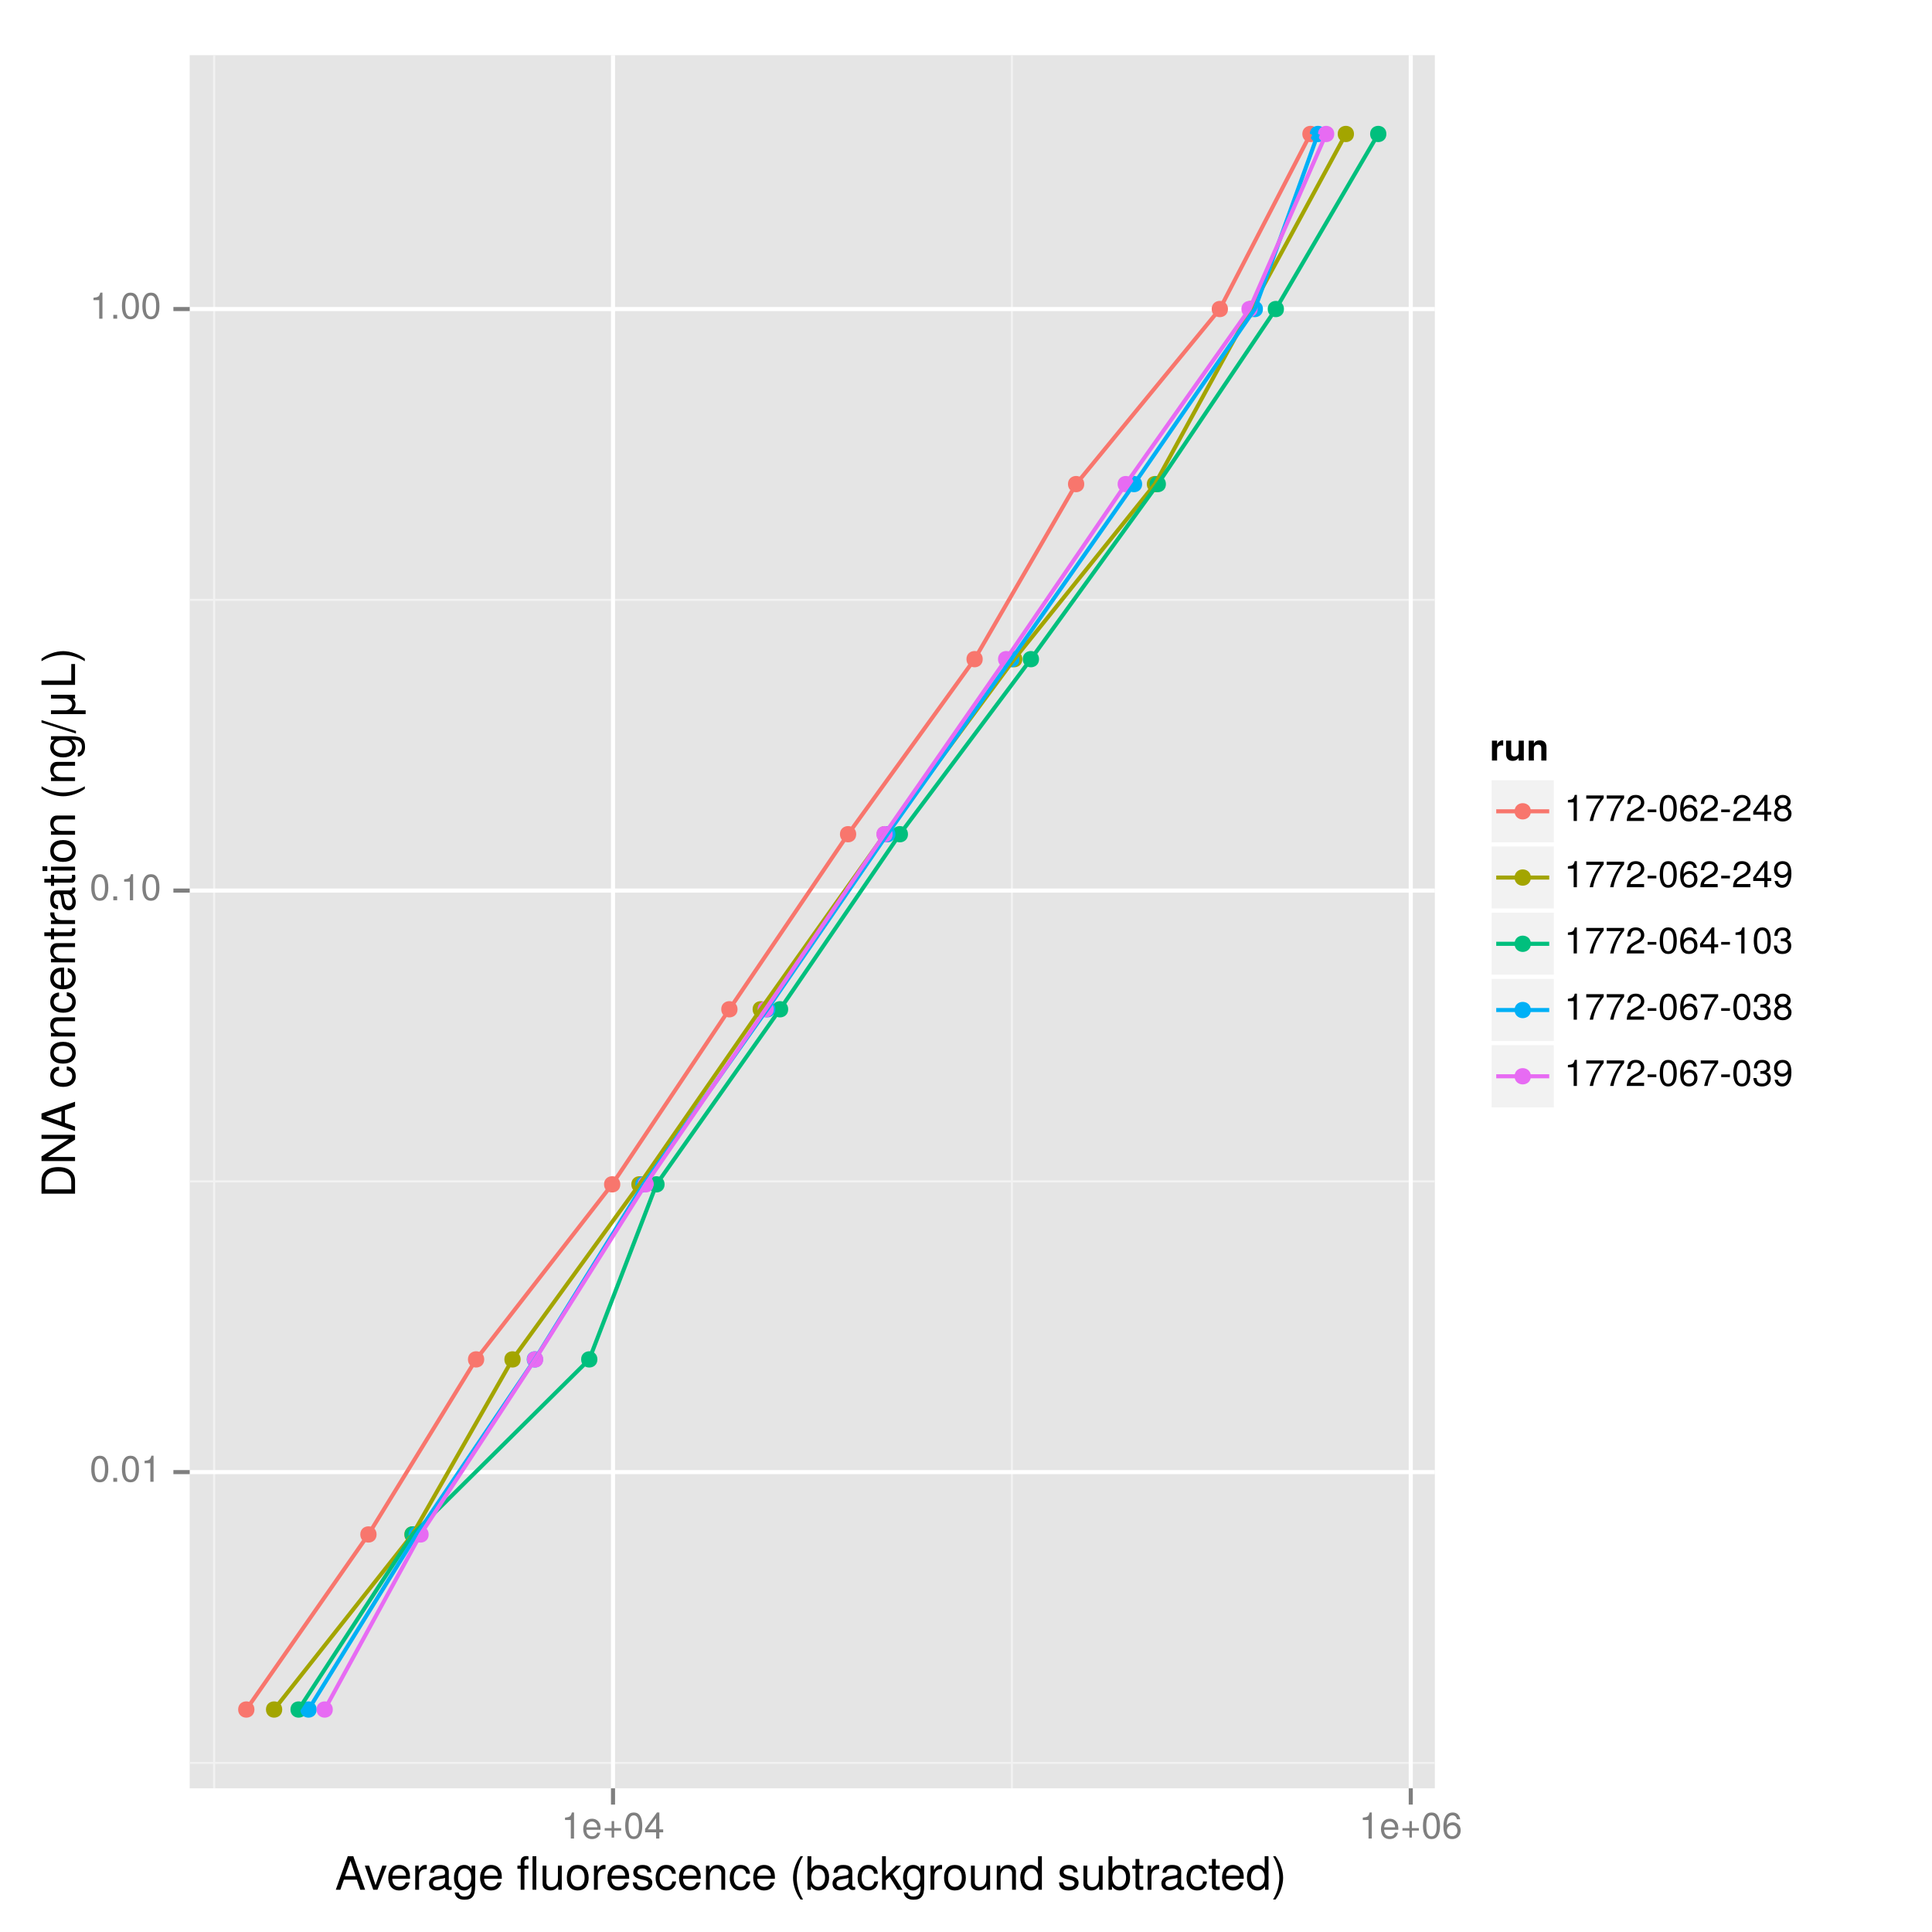 <?xml version="1.0" encoding="UTF-8"?>
<svg xmlns="http://www.w3.org/2000/svg" xmlns:xlink="http://www.w3.org/1999/xlink" width="504pt" height="504pt" viewBox="0 0 504 504" version="1.1">
<defs>
<g>
<symbol overflow="visible" id="glyph0-0">
<path style="stroke:none;" d=""/>
</symbol>
<symbol overflow="visible" id="glyph0-1">
<path style="stroke:none;" d="M 4.859 -3.266 C 4.859 -5.625 4.109 -6.797 2.641 -6.797 C 1.172 -6.797 0.406 -5.609 0.406 -3.328 C 0.406 -1.031 1.188 0.141 2.641 0.141 C 4.078 0.141 4.859 -1.031 4.859 -3.266 Z M 4 -3.344 C 4 -1.422 3.562 -0.562 2.625 -0.562 C 1.734 -0.562 1.281 -1.453 1.281 -3.312 C 1.281 -5.188 1.734 -6.047 2.641 -6.047 C 3.547 -6.047 4 -5.172 4 -3.344 Z M 4 -3.344 "/>
</symbol>
<symbol overflow="visible" id="glyph0-2">
<path style="stroke:none;" d="M 1.828 0 L 1.828 -1 L 0.828 -1 L 0.828 0 Z M 1.828 0 "/>
</symbol>
<symbol overflow="visible" id="glyph0-3">
<path style="stroke:none;" d="M 3.328 0 L 3.328 -6.797 L 2.766 -6.797 C 2.469 -5.75 2.281 -5.609 0.984 -5.453 L 0.984 -4.844 L 2.484 -4.844 L 2.484 0 Z M 3.328 0 "/>
</symbol>
<symbol overflow="visible" id="glyph0-4">
<path style="stroke:none;" d="M 4.922 -2.281 C 4.922 -3.016 4.859 -3.469 4.719 -3.844 C 4.391 -4.672 3.625 -5.172 2.688 -5.172 C 1.281 -5.172 0.391 -4.141 0.391 -2.484 C 0.391 -0.828 1.25 0.141 2.672 0.141 C 3.812 0.141 4.609 -0.516 4.812 -1.531 L 4.016 -1.531 C 3.797 -0.859 3.344 -0.594 2.703 -0.594 C 1.859 -0.594 1.234 -1.125 1.219 -2.281 Z M 4.062 -3 C 4.062 -3 4.062 -2.953 4.062 -2.938 L 1.234 -2.938 C 1.312 -3.828 1.875 -4.438 2.672 -4.438 C 3.469 -4.438 4.062 -3.781 4.062 -3 Z M 4.062 -3 "/>
</symbol>
<symbol overflow="visible" id="glyph0-5">
<path style="stroke:none;" d="M 4.953 -2.078 L 4.953 -2.719 L 3.125 -2.719 L 3.125 -4.547 L 2.469 -4.547 L 2.469 -2.719 L 0.656 -2.719 L 0.656 -2.078 L 2.469 -2.078 L 2.469 -0.25 L 3.125 -0.25 L 3.125 -2.078 Z M 4.953 -2.078 "/>
</symbol>
<symbol overflow="visible" id="glyph0-6">
<path style="stroke:none;" d="M 4.984 -1.625 L 4.984 -2.391 L 3.984 -2.391 L 3.984 -6.797 L 3.359 -6.797 L 0.266 -2.516 L 0.266 -1.625 L 3.141 -1.625 L 3.141 0 L 3.984 0 L 3.984 -1.625 Z M 3.141 -2.391 L 1 -2.391 L 3.141 -5.359 Z M 3.141 -2.391 "/>
</symbol>
<symbol overflow="visible" id="glyph0-7">
<path style="stroke:none;" d="M 4.922 -2.109 C 4.922 -3.375 4.062 -4.234 2.844 -4.234 C 2.172 -4.234 1.641 -3.969 1.281 -3.469 C 1.281 -5.125 1.828 -6.047 2.797 -6.047 C 3.391 -6.047 3.797 -5.672 3.938 -5.031 L 4.781 -5.031 C 4.609 -6.141 3.891 -6.797 2.844 -6.797 C 1.266 -6.797 0.406 -5.469 0.406 -3.094 C 0.406 -0.984 1.141 0.141 2.703 0.141 C 3.984 0.141 4.922 -0.781 4.922 -2.109 Z M 4.062 -2.047 C 4.062 -1.188 3.484 -0.609 2.703 -0.609 C 1.922 -0.609 1.328 -1.219 1.328 -2.094 C 1.328 -2.938 1.906 -3.484 2.734 -3.484 C 3.547 -3.484 4.062 -2.953 4.062 -2.047 Z M 4.062 -2.047 "/>
</symbol>
<symbol overflow="visible" id="glyph0-8">
<path style="stroke:none;" d="M 4.984 -5.953 L 4.984 -6.656 L 0.438 -6.656 L 0.438 -5.828 L 4.109 -5.828 C 2.766 -4.109 1.797 -2.125 1.328 0 L 2.219 0 C 2.594 -2.203 3.562 -4.25 4.984 -5.953 Z M 4.984 -5.953 "/>
</symbol>
<symbol overflow="visible" id="glyph0-9">
<path style="stroke:none;" d="M 4.906 -4.812 C 4.906 -5.953 4.016 -6.797 2.719 -6.797 C 1.328 -6.797 0.531 -6.094 0.484 -4.438 L 1.328 -4.438 C 1.391 -5.578 1.859 -6.062 2.703 -6.062 C 3.469 -6.062 4.031 -5.516 4.031 -4.781 C 4.031 -4.25 3.719 -3.797 3.125 -3.438 L 2.234 -2.938 C 0.812 -2.141 0.406 -1.5 0.328 0 L 4.859 0 L 4.859 -0.828 L 1.281 -0.828 C 1.359 -1.391 1.672 -1.75 2.5 -2.234 L 3.469 -2.75 C 4.406 -3.266 4.906 -3.969 4.906 -4.812 Z M 4.906 -4.812 "/>
</symbol>
<symbol overflow="visible" id="glyph0-10">
<path style="stroke:none;" d="M 2.719 -2.297 L 2.719 -3 L 0.438 -3 L 0.438 -2.297 Z M 2.719 -2.297 "/>
</symbol>
<symbol overflow="visible" id="glyph0-11">
<path style="stroke:none;" d="M 4.922 -1.922 C 4.922 -2.672 4.531 -3.203 3.75 -3.578 C 4.453 -4 4.688 -4.344 4.688 -4.984 C 4.688 -6.047 3.844 -6.797 2.641 -6.797 C 1.438 -6.797 0.594 -6.047 0.594 -4.984 C 0.594 -4.359 0.828 -4.016 1.516 -3.578 C 0.734 -3.203 0.359 -2.672 0.359 -1.922 C 0.359 -0.688 1.297 0.141 2.641 0.141 C 3.984 0.141 4.922 -0.688 4.922 -1.922 Z M 3.812 -4.969 C 3.812 -4.344 3.344 -3.922 2.641 -3.922 C 1.922 -3.922 1.453 -4.344 1.453 -4.984 C 1.453 -5.625 1.922 -6.047 2.641 -6.047 C 3.359 -6.047 3.812 -5.625 3.812 -4.969 Z M 4.062 -1.906 C 4.062 -1.109 3.484 -0.609 2.625 -0.609 C 1.797 -0.609 1.219 -1.109 1.219 -1.906 C 1.219 -2.703 1.797 -3.203 2.641 -3.203 C 3.484 -3.203 4.062 -2.703 4.062 -1.906 Z M 4.062 -1.906 "/>
</symbol>
<symbol overflow="visible" id="glyph0-12">
<path style="stroke:none;" d="M 4.891 -3.562 C 4.891 -5.688 4.141 -6.797 2.594 -6.797 C 1.297 -6.797 0.359 -5.875 0.359 -4.547 C 0.359 -3.281 1.234 -2.422 2.453 -2.422 C 3.094 -2.422 3.562 -2.656 4.016 -3.188 C 4 -1.531 3.469 -0.609 2.5 -0.609 C 1.906 -0.609 1.484 -0.984 1.359 -1.625 L 0.516 -1.625 C 0.672 -0.516 1.406 0.141 2.438 0.141 C 4.031 0.141 4.891 -1.203 4.891 -3.562 Z M 3.969 -4.562 C 3.969 -3.734 3.375 -3.172 2.547 -3.172 C 1.734 -3.172 1.234 -3.703 1.234 -4.609 C 1.234 -5.484 1.797 -6.062 2.578 -6.062 C 3.375 -6.062 3.969 -5.453 3.969 -4.562 Z M 3.969 -4.562 "/>
</symbol>
<symbol overflow="visible" id="glyph0-13">
<path style="stroke:none;" d="M 4.859 -1.969 C 4.859 -2.797 4.516 -3.281 3.703 -3.562 C 4.344 -3.812 4.656 -4.25 4.656 -4.938 C 4.656 -6.109 3.875 -6.797 2.578 -6.797 C 1.203 -6.797 0.484 -6.047 0.453 -4.609 L 1.297 -4.609 C 1.312 -5.609 1.734 -6.062 2.594 -6.062 C 3.344 -6.062 3.797 -5.625 3.797 -4.906 C 3.797 -4.172 3.469 -3.875 2.125 -3.875 L 2.125 -3.172 L 2.578 -3.172 C 3.516 -3.172 3.984 -2.719 3.984 -1.969 C 3.984 -1.109 3.469 -0.609 2.578 -0.609 C 1.656 -0.609 1.203 -1.062 1.156 -2.047 L 0.312 -2.047 C 0.406 -0.531 1.156 0.141 2.547 0.141 C 3.953 0.141 4.859 -0.688 4.859 -1.969 Z M 4.859 -1.969 "/>
</symbol>
<symbol overflow="visible" id="glyph1-0">
<path style="stroke:none;" d=""/>
</symbol>
<symbol overflow="visible" id="glyph1-1">
<path style="stroke:none;" d="M 7.844 0 L 4.766 -8.75 L 3.328 -8.75 L 0.203 0 L 1.391 0 L 2.312 -2.625 L 5.688 -2.625 L 6.594 0 Z M 5.375 -3.562 L 2.594 -3.562 L 4.031 -7.547 Z M 5.375 -3.562 "/>
</symbol>
<symbol overflow="visible" id="glyph1-2">
<path style="stroke:none;" d="M 5.828 -6.281 L 4.703 -6.281 L 2.922 -1.188 L 1.25 -6.281 L 0.125 -6.281 L 2.328 0 L 3.422 0 Z M 5.828 -6.281 "/>
</symbol>
<symbol overflow="visible" id="glyph1-3">
<path style="stroke:none;" d="M 6.156 -2.859 C 6.156 -3.766 6.078 -4.344 5.906 -4.812 C 5.5 -5.844 4.531 -6.469 3.359 -6.469 C 1.609 -6.469 0.484 -5.172 0.484 -3.109 C 0.484 -1.047 1.578 0.188 3.344 0.188 C 4.781 0.188 5.766 -0.641 6.031 -1.906 L 5.016 -1.906 C 4.734 -1.078 4.172 -0.75 3.375 -0.75 C 2.328 -0.75 1.547 -1.422 1.531 -2.859 Z M 5.094 -3.75 C 5.094 -3.75 5.094 -3.703 5.078 -3.672 L 1.547 -3.672 C 1.625 -4.781 2.344 -5.547 3.344 -5.547 C 4.328 -5.547 5.094 -4.734 5.094 -3.75 Z M 5.094 -3.75 "/>
</symbol>
<symbol overflow="visible" id="glyph1-4">
<path style="stroke:none;" d="M 3.859 -5.406 L 3.859 -6.438 C 3.688 -6.453 3.594 -6.469 3.469 -6.469 C 2.812 -6.469 2.328 -6.078 1.75 -5.141 L 1.75 -6.281 L 0.844 -6.281 L 0.844 0 L 1.844 0 L 1.844 -3.266 C 1.844 -4.688 2.297 -5.391 3.859 -5.406 Z M 3.859 -5.406 "/>
</symbol>
<symbol overflow="visible" id="glyph1-5">
<path style="stroke:none;" d="M 6.422 -0.031 L 6.422 -0.781 C 6.312 -0.75 6.266 -0.75 6.203 -0.75 C 5.859 -0.75 5.656 -0.938 5.656 -1.25 L 5.656 -4.75 C 5.656 -5.875 4.844 -6.469 3.297 -6.469 C 1.781 -6.469 0.844 -5.875 0.781 -4.422 L 1.781 -4.422 C 1.875 -5.203 2.328 -5.547 3.266 -5.547 C 4.156 -5.547 4.672 -5.203 4.672 -4.609 L 4.672 -4.344 C 4.672 -3.922 4.422 -3.75 3.625 -3.641 C 2.203 -3.469 1.984 -3.422 1.609 -3.266 C 0.875 -2.969 0.5 -2.406 0.5 -1.625 C 0.5 -0.484 1.297 0.188 2.562 0.188 C 3.375 0.188 4.156 -0.156 4.703 -0.75 C 4.812 -0.266 5.25 0.078 5.734 0.078 C 5.938 0.078 6.094 0.062 6.422 -0.031 Z M 4.672 -2.172 C 4.672 -1.266 3.75 -0.703 2.781 -0.703 C 2 -0.703 1.547 -0.969 1.547 -1.656 C 1.547 -2.312 1.984 -2.609 3.062 -2.766 C 4.109 -2.906 4.328 -2.953 4.672 -3.109 Z M 4.672 -2.172 "/>
</symbol>
<symbol overflow="visible" id="glyph1-6">
<path style="stroke:none;" d="M 5.875 -1.031 L 5.875 -6.281 L 4.938 -6.281 L 4.938 -5.375 C 4.438 -6.125 3.828 -6.469 3.031 -6.469 C 1.422 -6.469 0.344 -5.125 0.344 -3.078 C 0.344 -1.109 1.469 0.188 2.938 0.188 C 3.734 0.188 4.281 -0.156 4.938 -0.953 L 4.938 -0.531 C 4.938 1.141 4.266 1.781 3.094 1.781 C 2.297 1.781 1.688 1.484 1.578 0.719 L 0.547 0.719 C 0.656 1.906 1.578 2.609 3.062 2.609 C 5.031 2.609 5.875 1.734 5.875 -1.031 Z M 4.844 -3.109 C 4.844 -1.609 4.203 -0.75 3.141 -0.75 C 2.047 -0.75 1.391 -1.625 1.391 -3.141 C 1.391 -4.656 2.062 -5.547 3.125 -5.547 C 4.219 -5.547 4.844 -4.625 4.844 -3.109 Z M 4.844 -3.109 "/>
</symbol>
<symbol overflow="visible" id="glyph1-7">
<path style="stroke:none;" d=""/>
</symbol>
<symbol overflow="visible" id="glyph1-8">
<path style="stroke:none;" d="M 3.094 -5.469 L 3.094 -6.281 L 2.047 -6.281 L 2.047 -7.266 C 2.047 -7.688 2.297 -7.906 2.75 -7.906 C 2.828 -7.906 2.875 -7.906 3.094 -7.891 L 3.094 -8.719 C 2.875 -8.766 2.734 -8.781 2.531 -8.781 C 1.609 -8.781 1.062 -8.25 1.062 -7.359 L 1.062 -6.281 L 0.219 -6.281 L 0.219 -5.469 L 1.062 -5.469 L 1.062 0 L 2.047 0 L 2.047 -5.469 Z M 5.141 0 L 5.141 -8.75 L 4.156 -8.75 L 4.156 0 Z M 5.141 0 "/>
</symbol>
<symbol overflow="visible" id="glyph1-9">
<path style="stroke:none;" d="M 5.781 0 L 5.781 -6.281 L 4.781 -6.281 L 4.781 -2.812 C 4.781 -1.531 4.109 -0.703 3.078 -0.703 C 2.281 -0.703 1.781 -1.172 1.781 -1.938 L 1.781 -6.281 L 0.781 -6.281 L 0.781 -1.531 C 0.781 -0.484 1.562 0.188 2.781 0.188 C 3.703 0.188 4.297 -0.141 4.891 -0.969 L 4.891 0 Z M 5.781 0 "/>
</symbol>
<symbol overflow="visible" id="glyph1-10">
<path style="stroke:none;" d="M 6.125 -3.094 C 6.125 -5.266 5.078 -6.469 3.266 -6.469 C 1.5 -6.469 0.438 -5.25 0.438 -3.141 C 0.438 -1.031 1.484 0.188 3.281 0.188 C 5.047 0.188 6.125 -1.031 6.125 -3.094 Z M 5.078 -3.109 C 5.078 -1.625 4.375 -0.75 3.281 -0.75 C 2.156 -0.75 1.469 -1.625 1.469 -3.141 C 1.469 -4.656 2.156 -5.547 3.281 -5.547 C 4.406 -5.547 5.078 -4.672 5.078 -3.109 Z M 5.078 -3.109 "/>
</symbol>
<symbol overflow="visible" id="glyph1-11">
<path style="stroke:none;" d="M 5.516 -1.766 C 5.516 -2.703 4.984 -3.172 3.734 -3.469 L 2.766 -3.703 C 1.953 -3.891 1.609 -4.156 1.609 -4.594 C 1.609 -5.172 2.125 -5.547 2.938 -5.547 C 3.75 -5.547 4.172 -5.203 4.203 -4.531 L 5.25 -4.531 C 5.25 -5.766 4.422 -6.469 2.969 -6.469 C 1.516 -6.469 0.562 -5.719 0.562 -4.547 C 0.562 -3.562 1.062 -3.094 2.562 -2.734 L 3.484 -2.516 C 4.188 -2.344 4.469 -2.141 4.469 -1.688 C 4.469 -1.094 3.875 -0.75 3 -0.75 C 2.094 -0.75 1.594 -0.953 1.469 -1.922 L 0.406 -1.922 C 0.453 -0.469 1.266 0.188 2.922 0.188 C 4.5 0.188 5.516 -0.547 5.516 -1.766 Z M 5.516 -1.766 "/>
</symbol>
<symbol overflow="visible" id="glyph1-12">
<path style="stroke:none;" d="M 5.719 -2.156 L 4.719 -2.156 C 4.547 -1.156 4.031 -0.75 3.188 -0.75 C 2.078 -0.75 1.422 -1.594 1.422 -3.078 C 1.422 -4.656 2.062 -5.547 3.156 -5.547 C 4 -5.547 4.531 -5.047 4.641 -4.172 L 5.656 -4.172 C 5.531 -5.719 4.578 -6.469 3.172 -6.469 C 1.469 -6.469 0.375 -5.172 0.375 -3.078 C 0.375 -1.062 1.453 0.188 3.156 0.188 C 4.656 0.188 5.609 -0.719 5.719 -2.156 Z M 5.719 -2.156 "/>
</symbol>
<symbol overflow="visible" id="glyph1-13">
<path style="stroke:none;" d="M 5.844 0 L 5.844 -4.75 C 5.844 -5.797 5.062 -6.469 3.859 -6.469 C 2.922 -6.469 2.312 -6.109 1.766 -5.234 L 1.766 -6.281 L 0.844 -6.281 L 0.844 0 L 1.844 0 L 1.844 -3.469 C 1.844 -4.75 2.531 -5.594 3.547 -5.594 C 4.344 -5.594 4.844 -5.109 4.844 -4.359 L 4.844 0 Z M 5.844 0 "/>
</symbol>
<symbol overflow="visible" id="glyph1-14">
<path style="stroke:none;" d="M 3.484 2.547 C 2.438 0.828 1.844 -1.188 1.844 -3.109 C 1.844 -5.016 2.438 -7.047 3.484 -8.75 L 2.828 -8.75 C 1.625 -7.172 0.875 -4.984 0.875 -3.109 C 0.875 -1.219 1.625 0.969 2.828 2.547 Z M 3.484 2.547 "/>
</symbol>
<symbol overflow="visible" id="glyph1-15">
<path style="stroke:none;" d="M 6.281 -3.219 C 6.281 -5.25 5.25 -6.469 3.594 -6.469 C 2.719 -6.469 2.109 -6.141 1.641 -5.438 L 1.641 -8.75 L 0.641 -8.75 L 0.641 0 L 1.547 0 L 1.547 -0.906 C 2.031 -0.172 2.656 0.188 3.547 0.188 C 5.203 0.188 6.281 -1.172 6.281 -3.219 Z M 5.234 -3.156 C 5.234 -1.734 4.484 -0.75 3.391 -0.75 C 2.344 -0.75 1.641 -1.719 1.641 -3.141 C 1.641 -4.625 2.344 -5.578 3.391 -5.531 C 4.516 -5.531 5.234 -4.562 5.234 -3.156 Z M 5.234 -3.156 "/>
</symbol>
<symbol overflow="visible" id="glyph1-16">
<path style="stroke:none;" d="M 6.031 0 L 3.453 -4.109 L 5.641 -6.281 L 4.359 -6.281 L 1.688 -3.625 L 1.688 -8.75 L 0.703 -8.75 L 0.703 0 L 1.688 0 L 1.688 -2.453 L 2.656 -3.406 L 4.781 0 Z M 6.031 0 "/>
</symbol>
<symbol overflow="visible" id="glyph1-17">
<path style="stroke:none;" d="M 5.938 0 L 5.938 -8.75 L 4.938 -8.75 L 4.938 -5.5 C 4.531 -6.125 3.859 -6.469 3.016 -6.469 C 1.375 -6.469 0.312 -5.203 0.312 -3.203 C 0.312 -1.078 1.359 0.188 3.047 0.188 C 3.906 0.188 4.516 -0.141 5.047 -0.922 L 5.047 0 Z M 4.938 -3.125 C 4.938 -1.672 4.25 -0.75 3.188 -0.75 C 2.094 -0.75 1.359 -1.688 1.359 -3.141 C 1.359 -4.609 2.094 -5.531 3.188 -5.531 C 4.266 -5.531 4.938 -4.578 4.938 -3.125 Z M 4.938 -3.125 "/>
</symbol>
<symbol overflow="visible" id="glyph1-18">
<path style="stroke:none;" d="M 3.047 0 L 3.047 -0.844 C 2.922 -0.797 2.766 -0.797 2.562 -0.797 C 2.141 -0.797 2.016 -0.906 2.016 -1.359 L 2.016 -5.469 L 3.047 -5.469 L 3.047 -6.281 L 2.016 -6.281 L 2.016 -8.016 L 1.016 -8.016 L 1.016 -6.281 L 0.172 -6.281 L 0.172 -5.469 L 1.016 -5.469 L 1.016 -0.906 C 1.016 -0.281 1.453 0.078 2.234 0.078 C 2.469 0.078 2.719 0.062 3.047 0 Z M 3.047 0 "/>
</symbol>
<symbol overflow="visible" id="glyph1-19">
<path style="stroke:none;" d="M 3.078 -3.094 C 3.078 -4.984 2.312 -7.172 1.109 -8.75 L 0.453 -8.75 C 1.516 -7.031 2.094 -5.016 2.094 -3.094 C 2.094 -1.188 1.516 0.844 0.453 2.547 L 1.109 2.547 C 2.312 0.969 3.078 -1.219 3.078 -3.094 Z M 3.078 -3.094 "/>
</symbol>
<symbol overflow="visible" id="glyph2-0">
<path style="stroke:none;" d=""/>
</symbol>
<symbol overflow="visible" id="glyph2-1">
<path style="stroke:none;" d="M -4.375 -8 C -7.094 -8 -8.75 -6.656 -8.75 -4.438 L -8.75 -1.062 L 0 -1.062 L 0 -4.438 C 0 -6.641 -1.656 -8 -4.375 -8 Z M -4.375 -6.891 C -2.156 -6.891 -0.984 -5.969 -0.984 -4.25 L -0.984 -2.188 L -7.766 -2.188 L -7.766 -4.25 C -7.766 -5.969 -6.594 -6.891 -4.375 -6.891 Z M -4.375 -6.891 "/>
</symbol>
<symbol overflow="visible" id="glyph2-2">
<path style="stroke:none;" d="M 0 -7.75 L -8.75 -7.75 L -8.75 -6.703 L -1.594 -6.703 L -8.75 -2.125 L -8.75 -0.906 L 0 -0.906 L 0 -1.969 L -7.094 -1.969 L 0 -6.484 Z M 0 -7.75 "/>
</symbol>
<symbol overflow="visible" id="glyph2-3">
<path style="stroke:none;" d="M 0 -7.844 L -8.75 -4.766 L -8.75 -3.328 L 0 -0.203 L 0 -1.391 L -2.625 -2.312 L -2.625 -5.688 L 0 -6.594 Z M -3.562 -5.375 L -3.562 -2.594 L -7.547 -4.031 Z M -3.562 -5.375 "/>
</symbol>
<symbol overflow="visible" id="glyph2-4">
<path style="stroke:none;" d=""/>
</symbol>
<symbol overflow="visible" id="glyph2-5">
<path style="stroke:none;" d="M -2.156 -5.719 L -2.156 -4.719 C -1.156 -4.547 -0.75 -4.031 -0.75 -3.188 C -0.75 -2.078 -1.594 -1.422 -3.078 -1.422 C -4.656 -1.422 -5.547 -2.062 -5.547 -3.156 C -5.547 -4 -5.047 -4.531 -4.172 -4.641 L -4.172 -5.656 C -5.719 -5.531 -6.469 -4.578 -6.469 -3.172 C -6.469 -1.469 -5.172 -0.375 -3.078 -0.375 C -1.062 -0.375 0.188 -1.453 0.188 -3.156 C 0.188 -4.656 -0.719 -5.609 -2.156 -5.719 Z M -2.156 -5.719 "/>
</symbol>
<symbol overflow="visible" id="glyph2-6">
<path style="stroke:none;" d="M -3.094 -6.125 C -5.266 -6.125 -6.469 -5.078 -6.469 -3.266 C -6.469 -1.5 -5.25 -0.438 -3.141 -0.438 C -1.031 -0.438 0.188 -1.484 0.188 -3.281 C 0.188 -5.047 -1.031 -6.125 -3.094 -6.125 Z M -3.109 -5.078 C -1.625 -5.078 -0.75 -4.375 -0.75 -3.281 C -0.75 -2.156 -1.625 -1.469 -3.141 -1.469 C -4.656 -1.469 -5.547 -2.156 -5.547 -3.281 C -5.547 -4.406 -4.672 -5.078 -3.109 -5.078 Z M -3.109 -5.078 "/>
</symbol>
<symbol overflow="visible" id="glyph2-7">
<path style="stroke:none;" d="M 0 -5.844 L -4.75 -5.844 C -5.797 -5.844 -6.469 -5.062 -6.469 -3.859 C -6.469 -2.922 -6.109 -2.312 -5.234 -1.766 L -6.281 -1.766 L -6.281 -0.844 L 0 -0.844 L 0 -1.844 L -3.469 -1.844 C -4.75 -1.844 -5.594 -2.531 -5.594 -3.547 C -5.594 -4.344 -5.109 -4.844 -4.359 -4.844 L 0 -4.844 Z M 0 -5.844 "/>
</symbol>
<symbol overflow="visible" id="glyph2-8">
<path style="stroke:none;" d="M -2.859 -6.156 C -3.766 -6.156 -4.344 -6.078 -4.812 -5.906 C -5.844 -5.5 -6.469 -4.531 -6.469 -3.359 C -6.469 -1.609 -5.172 -0.484 -3.109 -0.484 C -1.047 -0.484 0.188 -1.578 0.188 -3.344 C 0.188 -4.781 -0.641 -5.766 -1.906 -6.031 L -1.906 -5.016 C -1.078 -4.734 -0.75 -4.172 -0.75 -3.375 C -0.75 -2.328 -1.422 -1.547 -2.859 -1.531 Z M -3.75 -5.094 C -3.75 -5.094 -3.703 -5.094 -3.672 -5.078 L -3.672 -1.547 C -4.781 -1.625 -5.547 -2.344 -5.547 -3.344 C -5.547 -4.328 -4.734 -5.094 -3.75 -5.094 Z M -3.75 -5.094 "/>
</symbol>
<symbol overflow="visible" id="glyph2-9">
<path style="stroke:none;" d="M 0 -3.047 L -0.844 -3.047 C -0.797 -2.922 -0.797 -2.766 -0.797 -2.562 C -0.797 -2.141 -0.906 -2.016 -1.359 -2.016 L -5.469 -2.016 L -5.469 -3.047 L -6.281 -3.047 L -6.281 -2.016 L -8.016 -2.016 L -8.016 -1.016 L -6.281 -1.016 L -6.281 -0.172 L -5.469 -0.172 L -5.469 -1.016 L -0.906 -1.016 C -0.281 -1.016 0.078 -1.453 0.078 -2.234 C 0.078 -2.469 0.062 -2.719 0 -3.047 Z M 0 -3.047 "/>
</symbol>
<symbol overflow="visible" id="glyph2-10">
<path style="stroke:none;" d="M -5.406 -3.859 L -6.438 -3.859 C -6.453 -3.688 -6.469 -3.594 -6.469 -3.469 C -6.469 -2.812 -6.078 -2.328 -5.141 -1.75 L -6.281 -1.75 L -6.281 -0.844 L 0 -0.844 L 0 -1.844 L -3.266 -1.844 C -4.688 -1.844 -5.391 -2.297 -5.406 -3.859 Z M -5.406 -3.859 "/>
</symbol>
<symbol overflow="visible" id="glyph2-11">
<path style="stroke:none;" d="M -0.031 -6.422 L -0.781 -6.422 C -0.75 -6.312 -0.75 -6.266 -0.75 -6.203 C -0.75 -5.859 -0.938 -5.656 -1.25 -5.656 L -4.75 -5.656 C -5.875 -5.656 -6.469 -4.844 -6.469 -3.297 C -6.469 -1.781 -5.875 -0.844 -4.422 -0.781 L -4.422 -1.781 C -5.203 -1.875 -5.547 -2.328 -5.547 -3.266 C -5.547 -4.156 -5.203 -4.672 -4.609 -4.672 L -4.344 -4.672 C -3.922 -4.672 -3.75 -4.422 -3.641 -3.625 C -3.469 -2.203 -3.422 -1.984 -3.266 -1.609 C -2.969 -0.875 -2.406 -0.5 -1.625 -0.5 C -0.484 -0.5 0.188 -1.297 0.188 -2.562 C 0.188 -3.375 -0.156 -4.156 -0.75 -4.703 C -0.266 -4.812 0.078 -5.25 0.078 -5.734 C 0.078 -5.938 0.062 -6.094 -0.031 -6.422 Z M -2.172 -4.672 C -1.266 -4.672 -0.703 -3.75 -0.703 -2.781 C -0.703 -2 -0.969 -1.547 -1.656 -1.547 C -2.312 -1.547 -2.609 -1.984 -2.766 -3.062 C -2.906 -4.109 -2.953 -4.328 -3.109 -4.672 Z M -2.172 -4.672 "/>
</symbol>
<symbol overflow="visible" id="glyph2-12">
<path style="stroke:none;" d="M 0 -1.844 L -6.281 -1.844 L -6.281 -0.844 L 0 -0.844 Z M -7.234 -1.969 L -8.484 -1.969 L -8.484 -0.719 L -7.234 -0.719 Z M -7.234 -1.969 "/>
</symbol>
<symbol overflow="visible" id="glyph2-13">
<path style="stroke:none;" d="M 2.547 -3.484 C 0.828 -2.438 -1.188 -1.844 -3.109 -1.844 C -5.016 -1.844 -7.047 -2.438 -8.75 -3.484 L -8.75 -2.828 C -7.172 -1.625 -4.984 -0.875 -3.109 -0.875 C -1.219 -0.875 0.969 -1.625 2.547 -2.828 Z M 2.547 -3.484 "/>
</symbol>
<symbol overflow="visible" id="glyph2-14">
<path style="stroke:none;" d="M -1.031 -5.875 L -6.281 -5.875 L -6.281 -4.938 L -5.375 -4.938 C -6.125 -4.438 -6.469 -3.828 -6.469 -3.031 C -6.469 -1.422 -5.125 -0.344 -3.078 -0.344 C -1.109 -0.344 0.188 -1.469 0.188 -2.938 C 0.188 -3.734 -0.156 -4.281 -0.953 -4.938 L -0.531 -4.938 C 1.141 -4.938 1.781 -4.266 1.781 -3.094 C 1.781 -2.297 1.484 -1.688 0.719 -1.578 L 0.719 -0.547 C 1.906 -0.656 2.609 -1.578 2.609 -3.062 C 2.609 -5.031 1.734 -5.875 -1.031 -5.875 Z M -3.109 -4.844 C -1.609 -4.844 -0.75 -4.203 -0.75 -3.141 C -0.75 -2.047 -1.625 -1.391 -3.141 -1.391 C -4.656 -1.391 -5.547 -2.062 -5.547 -3.125 C -5.547 -4.219 -4.625 -4.844 -3.109 -4.844 Z M -3.109 -4.844 "/>
</symbol>
<symbol overflow="visible" id="glyph2-15">
<path style="stroke:none;" d="M -8.75 -3.406 L -8.75 -2.75 L 0.234 0.094 L 0.234 -0.562 Z M -8.75 -3.406 "/>
</symbol>
<symbol overflow="visible" id="glyph2-16">
<path style="stroke:none;" d="M 0 -6.672 L -6.281 -6.672 L -6.281 -5.688 L -2.297 -5.688 C -1.438 -5.484 -0.766 -4.969 -0.766 -4.156 C -0.766 -3.344 -1.438 -2.812 -2.297 -2.609 L -6.281 -2.609 L -6.281 -1.625 L 2.766 -1.625 L 2.766 -2.609 L -0.547 -2.609 C -0.125 -3.016 0.141 -3.531 0.141 -4.156 C 0.141 -4.781 -0.125 -5.297 -0.547 -5.688 L 0 -5.688 Z M 0 -6.672 "/>
</symbol>
<symbol overflow="visible" id="glyph2-17">
<path style="stroke:none;" d="M 0 -6.391 L -0.984 -6.391 L -0.984 -2.078 L -8.75 -2.078 L -8.75 -0.953 L 0 -0.953 Z M 0 -6.391 "/>
</symbol>
<symbol overflow="visible" id="glyph2-18">
<path style="stroke:none;" d="M -3.094 -3.078 C -4.984 -3.078 -7.172 -2.312 -8.75 -1.109 L -8.75 -0.453 C -7.031 -1.516 -5.016 -2.094 -3.094 -2.094 C -1.188 -2.094 0.844 -1.516 2.547 -0.453 L 2.547 -1.109 C 0.969 -2.312 -1.219 -3.078 -3.094 -3.078 Z M -3.094 -3.078 "/>
</symbol>
<symbol overflow="visible" id="glyph3-0">
<path style="stroke:none;" d=""/>
</symbol>
<symbol overflow="visible" id="glyph3-1">
<path style="stroke:none;" d="M 3.547 -3.891 L 3.547 -5.25 C 3.469 -5.266 3.422 -5.266 3.391 -5.266 C 2.766 -5.266 2.234 -4.859 1.953 -4.156 L 1.953 -5.188 L 0.609 -5.188 L 0.609 0 L 1.953 0 L 1.953 -2.75 C 1.953 -3.547 2.344 -3.938 3.125 -3.938 C 3.266 -3.938 3.375 -3.922 3.547 -3.891 Z M 3.547 -3.891 "/>
</symbol>
<symbol overflow="visible" id="glyph3-2">
<path style="stroke:none;" d="M 5.188 0 L 5.188 -5.188 L 3.844 -5.188 L 3.844 -2.078 C 3.844 -1.453 3.422 -1.062 2.766 -1.062 C 2.188 -1.062 1.906 -1.359 1.906 -1.984 L 1.906 -5.188 L 0.562 -5.188 L 0.562 -1.703 C 0.562 -0.562 1.188 0.094 2.297 0.094 C 3 0.094 3.469 -0.172 3.844 -0.688 L 3.844 0 Z M 5.188 0 "/>
</symbol>
<symbol overflow="visible" id="glyph3-3">
<path style="stroke:none;" d="M 5.234 0 L 5.234 -3.469 C 5.234 -4.609 4.609 -5.266 3.5 -5.266 C 2.797 -5.266 2.328 -5.016 1.953 -4.438 L 1.953 -5.188 L 0.609 -5.188 L 0.609 0 L 1.953 0 L 1.953 -3.109 C 1.953 -3.719 2.375 -4.125 3.031 -4.125 C 3.609 -4.125 3.891 -3.812 3.891 -3.188 L 3.891 0 Z M 5.234 0 "/>
</symbol>
</g>
<clipPath id="clip1">
  <path d="M 49.488 14.398 L 375 14.398 L 375 467 L 49.488 467 Z M 49.488 14.398 "/>
</clipPath>
<clipPath id="clip2">
  <path d="M 49.488 459 L 375 459 L 375 461 L 49.488 461 Z M 49.488 459 "/>
</clipPath>
<clipPath id="clip3">
  <path d="M 49.488 307 L 375 307 L 375 309 L 49.488 309 Z M 49.488 307 "/>
</clipPath>
<clipPath id="clip4">
  <path d="M 49.488 156 L 375 156 L 375 157 L 49.488 157 Z M 49.488 156 "/>
</clipPath>
<clipPath id="clip5">
  <path d="M 55 14.398 L 57 14.398 L 57 467 L 55 467 Z M 55 14.398 "/>
</clipPath>
<clipPath id="clip6">
  <path d="M 263 14.398 L 265 14.398 L 265 467 L 263 467 Z M 263 14.398 "/>
</clipPath>
<clipPath id="clip7">
  <path d="M 49.488 383 L 375 383 L 375 385 L 49.488 385 Z M 49.488 383 "/>
</clipPath>
<clipPath id="clip8">
  <path d="M 49.488 231 L 375 231 L 375 233 L 49.488 233 Z M 49.488 231 "/>
</clipPath>
<clipPath id="clip9">
  <path d="M 49.488 80 L 375 80 L 375 82 L 49.488 82 Z M 49.488 80 "/>
</clipPath>
<clipPath id="clip10">
  <path d="M 159 14.398 L 161 14.398 L 161 467.512 L 159 467.512 Z M 159 14.398 "/>
</clipPath>
<clipPath id="clip11">
  <path d="M 367 14.398 L 369 14.398 L 369 467.512 L 367 467.512 Z M 367 14.398 "/>
</clipPath>
</defs>
<g id="surface12">
<rect x="0" y="0" width="504" height="504" style="fill:rgb(100%,100%,100%);fill-opacity:1;stroke:none;"/>
<rect x="0" y="0" width="504" height="504" style="fill:rgb(100%,100%,100%);fill-opacity:1;stroke:none;"/>
<path style="fill:none;stroke-width:1.063;stroke-linecap:round;stroke-linejoin:round;stroke:rgb(100%,100%,100%);stroke-opacity:1;stroke-miterlimit:10;" d="M 0 504 L 504 504 L 504 0 L 0 0 Z M 0 504 "/>
<g clip-path="url(#clip1)" clip-rule="nonzero">
<path style=" stroke:none;fill-rule:nonzero;fill:rgb(89.804%,89.804%,89.804%);fill-opacity:1;" d="M 49.488 466.512 L 374.309 466.512 L 374.309 14.398 L 49.488 14.398 Z M 49.488 466.512 "/>
</g>
<g clip-path="url(#clip2)" clip-rule="nonzero">
<path style="fill:none;stroke-width:0.531;stroke-linecap:butt;stroke-linejoin:round;stroke:rgb(94.902%,94.902%,94.902%);stroke-opacity:1;stroke-miterlimit:10;" d="M 49.488 459.883 L 374.309 459.883 "/>
</g>
<g clip-path="url(#clip3)" clip-rule="nonzero">
<path style="fill:none;stroke-width:0.531;stroke-linecap:butt;stroke-linejoin:round;stroke:rgb(94.902%,94.902%,94.902%);stroke-opacity:1;stroke-miterlimit:10;" d="M 49.488 308.176 L 374.309 308.176 "/>
</g>
<g clip-path="url(#clip4)" clip-rule="nonzero">
<path style="fill:none;stroke-width:0.531;stroke-linecap:butt;stroke-linejoin:round;stroke:rgb(94.902%,94.902%,94.902%);stroke-opacity:1;stroke-miterlimit:10;" d="M 49.488 156.473 L 374.309 156.473 "/>
</g>
<g clip-path="url(#clip5)" clip-rule="nonzero">
<path style="fill:none;stroke-width:0.531;stroke-linecap:butt;stroke-linejoin:round;stroke:rgb(94.902%,94.902%,94.902%);stroke-opacity:1;stroke-miterlimit:10;" d="M 55.863 466.512 L 55.863 14.398 "/>
</g>
<g clip-path="url(#clip6)" clip-rule="nonzero">
<path style="fill:none;stroke-width:0.531;stroke-linecap:butt;stroke-linejoin:round;stroke:rgb(94.902%,94.902%,94.902%);stroke-opacity:1;stroke-miterlimit:10;" d="M 263.973 466.512 L 263.973 14.398 "/>
</g>
<g clip-path="url(#clip7)" clip-rule="nonzero">
<path style="fill:none;stroke-width:1.063;stroke-linecap:butt;stroke-linejoin:round;stroke:rgb(100%,100%,100%);stroke-opacity:1;stroke-miterlimit:10;" d="M 49.488 384.031 L 374.309 384.031 "/>
</g>
<g clip-path="url(#clip8)" clip-rule="nonzero">
<path style="fill:none;stroke-width:1.063;stroke-linecap:butt;stroke-linejoin:round;stroke:rgb(100%,100%,100%);stroke-opacity:1;stroke-miterlimit:10;" d="M 49.488 232.324 L 374.309 232.324 "/>
</g>
<g clip-path="url(#clip9)" clip-rule="nonzero">
<path style="fill:none;stroke-width:1.063;stroke-linecap:butt;stroke-linejoin:round;stroke:rgb(100%,100%,100%);stroke-opacity:1;stroke-miterlimit:10;" d="M 49.488 80.617 L 374.309 80.617 "/>
</g>
<g clip-path="url(#clip10)" clip-rule="nonzero">
<path style="fill:none;stroke-width:1.063;stroke-linecap:butt;stroke-linejoin:round;stroke:rgb(100%,100%,100%);stroke-opacity:1;stroke-miterlimit:10;" d="M 159.918 466.512 L 159.918 14.398 "/>
</g>
<g clip-path="url(#clip11)" clip-rule="nonzero">
<path style="fill:none;stroke-width:1.063;stroke-linecap:butt;stroke-linejoin:round;stroke:rgb(100%,100%,100%);stroke-opacity:1;stroke-miterlimit:10;" d="M 368.027 466.512 L 368.027 14.398 "/>
</g>
<path style=" stroke:none;fill-rule:nonzero;fill:rgb(97.255%,46.275%,42.745%);fill-opacity:1;" d="M 343.984 34.949 C 343.984 37.785 339.734 37.785 339.734 34.949 C 339.734 32.117 343.984 32.117 343.984 34.949 "/>
<path style=" stroke:none;fill-rule:nonzero;fill:rgb(97.255%,46.275%,42.745%);fill-opacity:1;" d="M 320.34 80.617 C 320.34 83.453 316.09 83.453 316.09 80.617 C 316.09 77.785 320.34 77.785 320.34 80.617 "/>
<path style=" stroke:none;fill-rule:nonzero;fill:rgb(97.255%,46.275%,42.745%);fill-opacity:1;" d="M 282.852 126.285 C 282.852 129.121 278.598 129.121 278.598 126.285 C 278.598 123.453 282.852 123.453 282.852 126.285 "/>
<path style=" stroke:none;fill-rule:nonzero;fill:rgb(97.255%,46.275%,42.745%);fill-opacity:1;" d="M 256.367 171.953 C 256.367 174.789 252.117 174.789 252.117 171.953 C 252.117 169.121 256.367 169.121 256.367 171.953 "/>
<path style=" stroke:none;fill-rule:nonzero;fill:rgb(97.255%,46.275%,42.745%);fill-opacity:1;" d="M 223.363 217.621 C 223.363 220.457 219.113 220.457 219.113 217.621 C 219.113 214.789 223.363 214.789 223.363 217.621 "/>
<path style=" stroke:none;fill-rule:nonzero;fill:rgb(97.255%,46.275%,42.745%);fill-opacity:1;" d="M 192.402 263.289 C 192.402 266.125 188.148 266.125 188.148 263.289 C 188.148 260.457 192.402 260.457 192.402 263.289 "/>
<path style=" stroke:none;fill-rule:nonzero;fill:rgb(97.255%,46.275%,42.745%);fill-opacity:1;" d="M 161.824 308.957 C 161.824 311.793 157.574 311.793 157.574 308.957 C 157.574 306.125 161.824 306.125 161.824 308.957 "/>
<path style=" stroke:none;fill-rule:nonzero;fill:rgb(97.255%,46.275%,42.745%);fill-opacity:1;" d="M 126.324 354.625 C 126.324 357.461 122.07 357.461 122.07 354.625 C 122.07 351.793 126.324 351.793 126.324 354.625 "/>
<path style=" stroke:none;fill-rule:nonzero;fill:rgb(97.255%,46.275%,42.745%);fill-opacity:1;" d="M 98.242 400.293 C 98.242 403.129 93.988 403.129 93.988 400.293 C 93.988 397.461 98.242 397.461 98.242 400.293 "/>
<path style=" stroke:none;fill-rule:nonzero;fill:rgb(97.255%,46.275%,42.745%);fill-opacity:1;" d="M 66.379 445.961 C 66.379 448.797 62.125 448.797 62.125 445.961 C 62.125 443.129 66.379 443.129 66.379 445.961 "/>
<path style=" stroke:none;fill-rule:nonzero;fill:rgb(63.922%,64.706%,0%);fill-opacity:1;" d="M 353.215 34.949 C 353.215 37.785 348.961 37.785 348.961 34.949 C 348.961 32.117 353.215 32.117 353.215 34.949 "/>
<path style=" stroke:none;fill-rule:nonzero;fill:rgb(63.922%,64.706%,0%);fill-opacity:1;" d="M 328.445 80.617 C 328.445 83.453 324.191 83.453 324.191 80.617 C 324.191 77.785 328.445 77.785 328.445 80.617 "/>
<path style=" stroke:none;fill-rule:nonzero;fill:rgb(63.922%,64.706%,0%);fill-opacity:1;" d="M 303.418 126.285 C 303.418 129.121 299.164 129.121 299.164 126.285 C 299.164 123.453 303.418 123.453 303.418 126.285 "/>
<path style=" stroke:none;fill-rule:nonzero;fill:rgb(63.922%,64.706%,0%);fill-opacity:1;" d="M 266.703 171.953 C 266.703 174.789 262.453 174.789 262.453 171.953 C 262.453 169.121 266.703 169.121 266.703 171.953 "/>
<path style=" stroke:none;fill-rule:nonzero;fill:rgb(63.922%,64.706%,0%);fill-opacity:1;" d="M 232.957 217.621 C 232.957 220.457 228.707 220.457 228.707 217.621 C 228.707 214.789 232.957 214.789 232.957 217.621 "/>
<path style=" stroke:none;fill-rule:nonzero;fill:rgb(63.922%,64.706%,0%);fill-opacity:1;" d="M 200.578 263.289 C 200.578 266.125 196.328 266.125 196.328 263.289 C 196.328 260.457 200.578 260.457 200.578 263.289 "/>
<path style=" stroke:none;fill-rule:nonzero;fill:rgb(63.922%,64.706%,0%);fill-opacity:1;" d="M 168.941 308.957 C 168.941 311.793 164.691 311.793 164.691 308.957 C 164.691 306.125 168.941 306.125 168.941 308.957 "/>
<path style=" stroke:none;fill-rule:nonzero;fill:rgb(63.922%,64.706%,0%);fill-opacity:1;" d="M 135.82 354.625 C 135.82 357.461 131.57 357.461 131.57 354.625 C 131.57 351.793 135.82 351.793 135.82 354.625 "/>
<path style=" stroke:none;fill-rule:nonzero;fill:rgb(63.922%,64.706%,0%);fill-opacity:1;" d="M 109.727 400.293 C 109.727 403.129 105.473 403.129 105.473 400.293 C 105.473 397.461 109.727 397.461 109.727 400.293 "/>
<path style=" stroke:none;fill-rule:nonzero;fill:rgb(63.922%,64.706%,0%);fill-opacity:1;" d="M 73.629 445.961 C 73.629 448.797 69.379 448.797 69.379 445.961 C 69.379 443.129 73.629 443.129 73.629 445.961 "/>
<path style=" stroke:none;fill-rule:nonzero;fill:rgb(0%,74.902%,49.02%);fill-opacity:1;" d="M 361.668 34.949 C 361.668 37.785 357.418 37.785 357.418 34.949 C 357.418 32.117 361.668 32.117 361.668 34.949 "/>
<path style=" stroke:none;fill-rule:nonzero;fill:rgb(0%,74.902%,49.02%);fill-opacity:1;" d="M 334.953 80.617 C 334.953 83.453 330.703 83.453 330.703 80.617 C 330.703 77.785 334.953 77.785 334.953 80.617 "/>
<path style=" stroke:none;fill-rule:nonzero;fill:rgb(0%,74.902%,49.02%);fill-opacity:1;" d="M 304.156 126.285 C 304.156 129.121 299.902 129.121 299.902 126.285 C 299.902 123.453 304.156 123.453 304.156 126.285 "/>
<path style=" stroke:none;fill-rule:nonzero;fill:rgb(0%,74.902%,49.02%);fill-opacity:1;" d="M 271.055 171.953 C 271.055 174.789 266.801 174.789 266.801 171.953 C 266.801 169.121 271.055 169.121 271.055 171.953 "/>
<path style=" stroke:none;fill-rule:nonzero;fill:rgb(0%,74.902%,49.02%);fill-opacity:1;" d="M 236.867 217.621 C 236.867 220.457 232.613 220.457 232.613 217.621 C 232.613 214.789 236.867 214.789 236.867 217.621 "/>
<path style=" stroke:none;fill-rule:nonzero;fill:rgb(0%,74.902%,49.02%);fill-opacity:1;" d="M 205.617 263.289 C 205.617 266.125 201.363 266.125 201.363 263.289 C 201.363 260.457 205.617 260.457 205.617 263.289 "/>
<path style=" stroke:none;fill-rule:nonzero;fill:rgb(0%,74.902%,49.02%);fill-opacity:1;" d="M 173.375 308.957 C 173.375 311.793 169.121 311.793 169.121 308.957 C 169.121 306.125 173.375 306.125 173.375 308.957 "/>
<path style=" stroke:none;fill-rule:nonzero;fill:rgb(0%,74.902%,49.02%);fill-opacity:1;" d="M 155.848 354.625 C 155.848 357.461 151.598 357.461 151.598 354.625 C 151.598 351.793 155.848 351.793 155.848 354.625 "/>
<path style=" stroke:none;fill-rule:nonzero;fill:rgb(0%,74.902%,49.02%);fill-opacity:1;" d="M 109.781 400.293 C 109.781 403.129 105.527 403.129 105.527 400.293 C 105.527 397.461 109.781 397.461 109.781 400.293 "/>
<path style=" stroke:none;fill-rule:nonzero;fill:rgb(0%,74.902%,49.02%);fill-opacity:1;" d="M 80.023 445.961 C 80.023 448.797 75.77 448.797 75.77 445.961 C 75.77 443.129 80.023 443.129 80.023 445.961 "/>
<path style=" stroke:none;fill-rule:nonzero;fill:rgb(0%,69.02%,96.471%);fill-opacity:1;" d="M 345.945 34.949 C 345.945 37.785 341.691 37.785 341.691 34.949 C 341.691 32.117 345.945 32.117 345.945 34.949 "/>
<path style=" stroke:none;fill-rule:nonzero;fill:rgb(0%,69.02%,96.471%);fill-opacity:1;" d="M 329.469 80.617 C 329.469 83.453 325.219 83.453 325.219 80.617 C 325.219 77.785 329.469 77.785 329.469 80.617 "/>
<path style=" stroke:none;fill-rule:nonzero;fill:rgb(0%,69.02%,96.471%);fill-opacity:1;" d="M 297.957 126.285 C 297.957 129.121 293.707 129.121 293.707 126.285 C 293.707 123.453 297.957 123.453 297.957 126.285 "/>
<path style=" stroke:none;fill-rule:nonzero;fill:rgb(0%,69.02%,96.471%);fill-opacity:1;" d="M 265.953 171.953 C 265.953 174.789 261.703 174.789 261.703 171.953 C 261.703 169.121 265.953 169.121 265.953 171.953 "/>
<path style=" stroke:none;fill-rule:nonzero;fill:rgb(0%,69.02%,96.471%);fill-opacity:1;" d="M 233.605 217.621 C 233.605 220.457 229.352 220.457 229.352 217.621 C 229.352 214.789 233.605 214.789 233.605 217.621 "/>
<path style=" stroke:none;fill-rule:nonzero;fill:rgb(0%,69.02%,96.471%);fill-opacity:1;" d="M 202.277 263.289 C 202.277 266.125 198.027 266.125 198.027 263.289 C 198.027 260.457 202.277 260.457 202.277 263.289 "/>
<path style=" stroke:none;fill-rule:nonzero;fill:rgb(0%,69.02%,96.471%);fill-opacity:1;" d="M 169.988 308.957 C 169.988 311.793 165.734 311.793 165.734 308.957 C 165.734 306.125 169.988 306.125 169.988 308.957 "/>
<path style=" stroke:none;fill-rule:nonzero;fill:rgb(0%,69.02%,96.471%);fill-opacity:1;" d="M 141.652 354.625 C 141.652 357.461 137.402 357.461 137.402 354.625 C 137.402 351.793 141.652 351.793 141.652 354.625 "/>
<path style=" stroke:none;fill-rule:nonzero;fill:rgb(0%,69.02%,96.471%);fill-opacity:1;" d="M 110.828 400.293 C 110.828 403.129 106.578 403.129 106.578 400.293 C 106.578 397.461 110.828 397.461 110.828 400.293 "/>
<path style=" stroke:none;fill-rule:nonzero;fill:rgb(0%,69.02%,96.471%);fill-opacity:1;" d="M 82.605 445.961 C 82.605 448.797 78.355 448.797 78.355 445.961 C 78.355 443.129 82.605 443.129 82.605 445.961 "/>
<path style=" stroke:none;fill-rule:nonzero;fill:rgb(90.588%,41.961%,95.294%);fill-opacity:1;" d="M 348.074 34.949 C 348.074 37.785 343.82 37.785 343.82 34.949 C 343.82 32.117 348.074 32.117 348.074 34.949 "/>
<path style=" stroke:none;fill-rule:nonzero;fill:rgb(90.588%,41.961%,95.294%);fill-opacity:1;" d="M 328.094 80.617 C 328.094 83.453 323.84 83.453 323.84 80.617 C 323.84 77.785 328.094 77.785 328.094 80.617 "/>
<path style=" stroke:none;fill-rule:nonzero;fill:rgb(90.588%,41.961%,95.294%);fill-opacity:1;" d="M 295.801 126.285 C 295.801 129.121 291.547 129.121 291.547 126.285 C 291.547 123.453 295.801 123.453 295.801 126.285 "/>
<path style=" stroke:none;fill-rule:nonzero;fill:rgb(90.588%,41.961%,95.294%);fill-opacity:1;" d="M 264.598 171.953 C 264.598 174.789 260.348 174.789 260.348 171.953 C 260.348 169.121 264.598 169.121 264.598 171.953 "/>
<path style=" stroke:none;fill-rule:nonzero;fill:rgb(90.588%,41.961%,95.294%);fill-opacity:1;" d="M 232.871 217.621 C 232.871 220.457 228.617 220.457 228.617 217.621 C 228.617 214.789 232.871 214.789 232.871 217.621 "/>
<path style=" stroke:none;fill-rule:nonzero;fill:rgb(90.588%,41.961%,95.294%);fill-opacity:1;" d="M 201.871 263.289 C 201.871 266.125 197.621 266.125 197.621 263.289 C 197.621 260.457 201.871 260.457 201.871 263.289 "/>
<path style=" stroke:none;fill-rule:nonzero;fill:rgb(90.588%,41.961%,95.294%);fill-opacity:1;" d="M 170.559 308.957 C 170.559 311.793 166.305 311.793 166.305 308.957 C 166.305 306.125 170.559 306.125 170.559 308.957 "/>
<path style=" stroke:none;fill-rule:nonzero;fill:rgb(90.588%,41.961%,95.294%);fill-opacity:1;" d="M 141.719 354.625 C 141.719 357.461 137.465 357.461 137.465 354.625 C 137.465 351.793 141.719 351.793 141.719 354.625 "/>
<path style=" stroke:none;fill-rule:nonzero;fill:rgb(90.588%,41.961%,95.294%);fill-opacity:1;" d="M 111.828 400.293 C 111.828 403.129 107.578 403.129 107.578 400.293 C 107.578 397.461 111.828 397.461 111.828 400.293 "/>
<path style=" stroke:none;fill-rule:nonzero;fill:rgb(90.588%,41.961%,95.294%);fill-opacity:1;" d="M 86.82 445.961 C 86.82 448.797 82.57 448.797 82.57 445.961 C 82.57 443.129 86.82 443.129 86.82 445.961 "/>
<path style="fill:none;stroke-width:1.063;stroke-linecap:butt;stroke-linejoin:round;stroke:rgb(97.255%,46.275%,42.745%);stroke-opacity:1;stroke-miterlimit:1;" d="M 64.25 445.961 L 96.117 400.293 L 124.195 354.625 L 159.699 308.957 L 190.273 263.289 L 221.238 217.621 L 254.242 171.953 L 280.723 126.285 L 318.215 80.617 L 341.859 34.949 "/>
<path style="fill:none;stroke-width:1.063;stroke-linecap:butt;stroke-linejoin:round;stroke:rgb(63.922%,64.706%,0%);stroke-opacity:1;stroke-miterlimit:1;" d="M 71.504 445.961 L 107.602 400.293 L 133.695 354.625 L 166.816 308.957 L 198.453 263.289 L 230.832 217.621 L 264.578 171.953 L 301.293 126.285 L 326.316 80.617 L 351.086 34.949 "/>
<path style="fill:none;stroke-width:1.063;stroke-linecap:butt;stroke-linejoin:round;stroke:rgb(0%,74.902%,49.02%);stroke-opacity:1;stroke-miterlimit:1;" d="M 77.895 445.961 L 107.656 400.293 L 153.723 354.625 L 171.25 308.957 L 203.488 263.289 L 234.742 217.621 L 268.926 171.953 L 302.031 126.285 L 332.828 80.617 L 359.543 34.949 "/>
<path style="fill:none;stroke-width:1.063;stroke-linecap:butt;stroke-linejoin:round;stroke:rgb(0%,69.02%,96.471%);stroke-opacity:1;stroke-miterlimit:1;" d="M 80.48 445.961 L 108.703 400.293 L 139.527 354.625 L 167.859 308.957 L 200.152 263.289 L 231.48 217.621 L 263.828 171.953 L 295.832 126.285 L 327.344 80.617 L 343.816 34.949 "/>
<path style="fill:none;stroke-width:1.063;stroke-linecap:butt;stroke-linejoin:round;stroke:rgb(90.588%,41.961%,95.294%);stroke-opacity:1;stroke-miterlimit:1;" d="M 84.695 445.961 L 109.703 400.293 L 139.59 354.625 L 168.43 308.957 L 199.746 263.289 L 230.746 217.621 L 262.473 171.953 L 293.676 126.285 L 325.969 80.617 L 345.945 34.949 "/>
<g style="fill:rgb(49.804%,49.804%,49.804%);fill-opacity:1;">
  <use xlink:href="#glyph0-1" x="23.398" y="386.551"/>
  <use xlink:href="#glyph0-2" x="28.732" y="386.551"/>
  <use xlink:href="#glyph0-1" x="31.399" y="386.551"/>
  <use xlink:href="#glyph0-3" x="36.733" y="386.551"/>
</g>
<g style="fill:rgb(49.804%,49.804%,49.804%);fill-opacity:1;">
  <use xlink:href="#glyph0-1" x="23.398" y="234.844"/>
  <use xlink:href="#glyph0-2" x="28.732" y="234.844"/>
  <use xlink:href="#glyph0-3" x="31.399" y="234.844"/>
  <use xlink:href="#glyph0-1" x="36.733" y="234.844"/>
</g>
<g style="fill:rgb(49.804%,49.804%,49.804%);fill-opacity:1;">
  <use xlink:href="#glyph0-3" x="23.398" y="83.137"/>
  <use xlink:href="#glyph0-2" x="28.732" y="83.137"/>
  <use xlink:href="#glyph0-1" x="31.399" y="83.137"/>
  <use xlink:href="#glyph0-1" x="36.733" y="83.137"/>
</g>
<path style="fill:none;stroke-width:1.063;stroke-linecap:butt;stroke-linejoin:round;stroke:rgb(49.804%,49.804%,49.804%);stroke-opacity:1;stroke-miterlimit:10;" d="M 45.234 384.031 L 49.488 384.031 "/>
<path style="fill:none;stroke-width:1.063;stroke-linecap:butt;stroke-linejoin:round;stroke:rgb(49.804%,49.804%,49.804%);stroke-opacity:1;stroke-miterlimit:10;" d="M 45.234 232.324 L 49.488 232.324 "/>
<path style="fill:none;stroke-width:1.063;stroke-linecap:butt;stroke-linejoin:round;stroke:rgb(49.804%,49.804%,49.804%);stroke-opacity:1;stroke-miterlimit:10;" d="M 45.234 80.617 L 49.488 80.617 "/>
<path style="fill:none;stroke-width:1.063;stroke-linecap:butt;stroke-linejoin:round;stroke:rgb(49.804%,49.804%,49.804%);stroke-opacity:1;stroke-miterlimit:10;" d="M 159.918 470.766 L 159.918 466.512 "/>
<path style="fill:none;stroke-width:1.063;stroke-linecap:butt;stroke-linejoin:round;stroke:rgb(49.804%,49.804%,49.804%);stroke-opacity:1;stroke-miterlimit:10;" d="M 368.027 470.766 L 368.027 466.512 "/>
<g style="fill:rgb(49.804%,49.804%,49.804%);fill-opacity:1;">
  <use xlink:href="#glyph0-3" x="146.418" y="479.621"/>
  <use xlink:href="#glyph0-4" x="151.752" y="479.621"/>
  <use xlink:href="#glyph0-5" x="157.086" y="479.621"/>
  <use xlink:href="#glyph0-1" x="162.688" y="479.621"/>
  <use xlink:href="#glyph0-6" x="168.022" y="479.621"/>
</g>
<g style="fill:rgb(49.804%,49.804%,49.804%);fill-opacity:1;">
  <use xlink:href="#glyph0-3" x="354.527" y="479.621"/>
  <use xlink:href="#glyph0-4" x="359.861" y="479.621"/>
  <use xlink:href="#glyph0-5" x="365.195" y="479.621"/>
  <use xlink:href="#glyph0-1" x="370.798" y="479.621"/>
  <use xlink:href="#glyph0-7" x="376.132" y="479.621"/>
</g>
<g style="fill:rgb(0%,0%,0%);fill-opacity:1;">
  <use xlink:href="#glyph1-1" x="87.398" y="492.976"/>
  <use xlink:href="#glyph1-2" x="95.043" y="492.976"/>
  <use xlink:href="#glyph1-3" x="100.804" y="492.976"/>
  <use xlink:href="#glyph1-4" x="107.476" y="492.976"/>
  <use xlink:href="#glyph1-5" x="111.412" y="492.976"/>
  <use xlink:href="#glyph1-6" x="118.084" y="492.976"/>
  <use xlink:href="#glyph1-3" x="124.756" y="492.976"/>
  <use xlink:href="#glyph1-7" x="131.428" y="492.976"/>
  <use xlink:href="#glyph1-8" x="134.764" y="492.976"/>
  <use xlink:href="#glyph1-9" x="140.764" y="492.976"/>
  <use xlink:href="#glyph1-10" x="147.436" y="492.976"/>
  <use xlink:href="#glyph1-4" x="154.107" y="492.976"/>
  <use xlink:href="#glyph1-3" x="157.984" y="492.976"/>
  <use xlink:href="#glyph1-11" x="164.656" y="492.976"/>
  <use xlink:href="#glyph1-12" x="170.656" y="492.976"/>
  <use xlink:href="#glyph1-3" x="176.656" y="492.976"/>
  <use xlink:href="#glyph1-13" x="183.328" y="492.976"/>
  <use xlink:href="#glyph1-12" x="190" y="492.976"/>
  <use xlink:href="#glyph1-3" x="196" y="492.976"/>
  <use xlink:href="#glyph1-7" x="202.672" y="492.976"/>
  <use xlink:href="#glyph1-14" x="206.008" y="492.976"/>
  <use xlink:href="#glyph1-15" x="210.004" y="492.976"/>
  <use xlink:href="#glyph1-5" x="216.676" y="492.976"/>
  <use xlink:href="#glyph1-12" x="223.348" y="492.976"/>
  <use xlink:href="#glyph1-16" x="229.407" y="492.976"/>
  <use xlink:href="#glyph1-6" x="235.228" y="492.976"/>
  <use xlink:href="#glyph1-4" x="241.899" y="492.976"/>
  <use xlink:href="#glyph1-10" x="245.836" y="492.976"/>
  <use xlink:href="#glyph1-9" x="252.508" y="492.976"/>
  <use xlink:href="#glyph1-13" x="259.18" y="492.976"/>
  <use xlink:href="#glyph1-17" x="265.852" y="492.976"/>
  <use xlink:href="#glyph1-7" x="272.523" y="492.976"/>
  <use xlink:href="#glyph1-11" x="275.859" y="492.976"/>
  <use xlink:href="#glyph1-9" x="281.859" y="492.976"/>
  <use xlink:href="#glyph1-15" x="288.531" y="492.976"/>
  <use xlink:href="#glyph1-18" x="295.203" y="492.976"/>
  <use xlink:href="#glyph1-4" x="298.539" y="492.976"/>
  <use xlink:href="#glyph1-5" x="302.476" y="492.976"/>
  <use xlink:href="#glyph1-12" x="309.147" y="492.976"/>
  <use xlink:href="#glyph1-18" x="315.147" y="492.976"/>
  <use xlink:href="#glyph1-3" x="318.304" y="492.976"/>
  <use xlink:href="#glyph1-17" x="324.976" y="492.976"/>
  <use xlink:href="#glyph1-19" x="331.647" y="492.976"/>
</g>
<g style="fill:rgb(0%,0%,0%);fill-opacity:1;">
  <use xlink:href="#glyph2-1" x="19.577" y="312.457"/>
  <use xlink:href="#glyph2-2" x="19.577" y="303.793"/>
  <use xlink:href="#glyph2-3" x="19.577" y="295.248"/>
  <use xlink:href="#glyph2-4" x="19.577" y="287.244"/>
  <use xlink:href="#glyph2-5" x="19.577" y="283.908"/>
  <use xlink:href="#glyph2-6" x="19.577" y="277.908"/>
  <use xlink:href="#glyph2-7" x="19.577" y="271.236"/>
  <use xlink:href="#glyph2-5" x="19.577" y="264.564"/>
  <use xlink:href="#glyph2-8" x="19.577" y="258.564"/>
  <use xlink:href="#glyph2-7" x="19.577" y="251.893"/>
  <use xlink:href="#glyph2-9" x="19.577" y="245.221"/>
  <use xlink:href="#glyph2-10" x="19.577" y="241.885"/>
  <use xlink:href="#glyph2-11" x="19.577" y="237.948"/>
  <use xlink:href="#glyph2-9" x="19.577" y="231.276"/>
  <use xlink:href="#glyph2-12" x="19.577" y="227.94"/>
  <use xlink:href="#glyph2-6" x="19.577" y="225.276"/>
  <use xlink:href="#glyph2-7" x="19.577" y="218.604"/>
  <use xlink:href="#glyph2-4" x="19.577" y="211.933"/>
  <use xlink:href="#glyph2-13" x="19.577" y="208.597"/>
  <use xlink:href="#glyph2-7" x="19.577" y="204.601"/>
  <use xlink:href="#glyph2-14" x="19.577" y="197.929"/>
  <use xlink:href="#glyph2-15" x="19.577" y="191.257"/>
</g>
<g style="fill:rgb(0%,0%,0%);fill-opacity:1;">
  <use xlink:href="#glyph2-16" x="19.577" y="187.921"/>
</g>
<g style="fill:rgb(0%,0%,0%);fill-opacity:1;">
  <use xlink:href="#glyph2-17" x="19.577" y="179.617"/>
  <use xlink:href="#glyph2-18" x="19.577" y="172.945"/>
</g>
<path style=" stroke:none;fill-rule:nonzero;fill:rgb(100%,100%,100%);fill-opacity:1;" d="M 384.34 293.66 L 479.562 293.66 L 479.562 187.258 L 384.34 187.258 Z M 384.34 293.66 "/>
<g style="fill:rgb(0%,0%,0%);fill-opacity:1;">
  <use xlink:href="#glyph3-1" x="388.594" y="198.396"/>
  <use xlink:href="#glyph3-2" x="392.326" y="198.396"/>
  <use xlink:href="#glyph3-3" x="398.188" y="198.396"/>
</g>
<path style="fill-rule:nonzero;fill:rgb(94.902%,94.902%,94.902%);fill-opacity:1;stroke-width:1.063;stroke-linecap:round;stroke-linejoin:round;stroke:rgb(100%,100%,100%);stroke-opacity:1;stroke-miterlimit:10;" d="M 388.594 220.285 L 405.875 220.285 L 405.875 203.004 L 388.594 203.004 Z M 388.594 220.285 "/>
<path style=" stroke:none;fill-rule:nonzero;fill:rgb(97.255%,46.275%,42.745%);fill-opacity:1;" d="M 399.359 211.648 C 399.359 214.48 395.105 214.48 395.105 211.648 C 395.105 208.812 399.359 208.812 399.359 211.648 "/>
<path style="fill:none;stroke-width:1.063;stroke-linecap:butt;stroke-linejoin:round;stroke:rgb(97.255%,46.275%,42.745%);stroke-opacity:1;stroke-miterlimit:10;" d="M 390.32 211.648 L 404.145 211.648 "/>
<path style="fill-rule:nonzero;fill:rgb(94.902%,94.902%,94.902%);fill-opacity:1;stroke-width:1.063;stroke-linecap:round;stroke-linejoin:round;stroke:rgb(100%,100%,100%);stroke-opacity:1;stroke-miterlimit:10;" d="M 388.594 237.566 L 405.875 237.566 L 405.875 220.285 L 388.594 220.285 Z M 388.594 237.566 "/>
<path style=" stroke:none;fill-rule:nonzero;fill:rgb(63.922%,64.706%,0%);fill-opacity:1;" d="M 399.359 228.926 C 399.359 231.762 395.105 231.762 395.105 228.926 C 395.105 226.094 399.359 226.094 399.359 228.926 "/>
<path style="fill:none;stroke-width:1.063;stroke-linecap:butt;stroke-linejoin:round;stroke:rgb(63.922%,64.706%,0%);stroke-opacity:1;stroke-miterlimit:10;" d="M 390.32 228.926 L 404.145 228.926 "/>
<path style="fill-rule:nonzero;fill:rgb(94.902%,94.902%,94.902%);fill-opacity:1;stroke-width:1.063;stroke-linecap:round;stroke-linejoin:round;stroke:rgb(100%,100%,100%);stroke-opacity:1;stroke-miterlimit:10;" d="M 388.594 254.848 L 405.875 254.848 L 405.875 237.566 L 388.594 237.566 Z M 388.594 254.848 "/>
<path style=" stroke:none;fill-rule:nonzero;fill:rgb(0%,74.902%,49.02%);fill-opacity:1;" d="M 399.359 246.207 C 399.359 249.043 395.105 249.043 395.105 246.207 C 395.105 243.371 399.359 243.371 399.359 246.207 "/>
<path style="fill:none;stroke-width:1.063;stroke-linecap:butt;stroke-linejoin:round;stroke:rgb(0%,74.902%,49.02%);stroke-opacity:1;stroke-miterlimit:10;" d="M 390.32 246.207 L 404.145 246.207 "/>
<path style="fill-rule:nonzero;fill:rgb(94.902%,94.902%,94.902%);fill-opacity:1;stroke-width:1.063;stroke-linecap:round;stroke-linejoin:round;stroke:rgb(100%,100%,100%);stroke-opacity:1;stroke-miterlimit:10;" d="M 388.594 272.125 L 405.875 272.125 L 405.875 254.844 L 388.594 254.844 Z M 388.594 272.125 "/>
<path style=" stroke:none;fill-rule:nonzero;fill:rgb(0%,69.02%,96.471%);fill-opacity:1;" d="M 399.359 263.488 C 399.359 266.32 395.105 266.32 395.105 263.488 C 395.105 260.652 399.359 260.652 399.359 263.488 "/>
<path style="fill:none;stroke-width:1.063;stroke-linecap:butt;stroke-linejoin:round;stroke:rgb(0%,69.02%,96.471%);stroke-opacity:1;stroke-miterlimit:10;" d="M 390.32 263.488 L 404.145 263.488 "/>
<path style="fill-rule:nonzero;fill:rgb(94.902%,94.902%,94.902%);fill-opacity:1;stroke-width:1.063;stroke-linecap:round;stroke-linejoin:round;stroke:rgb(100%,100%,100%);stroke-opacity:1;stroke-miterlimit:10;" d="M 388.594 289.406 L 405.875 289.406 L 405.875 272.125 L 388.594 272.125 Z M 388.594 289.406 "/>
<path style=" stroke:none;fill-rule:nonzero;fill:rgb(90.588%,41.961%,95.294%);fill-opacity:1;" d="M 399.359 280.766 C 399.359 283.602 395.105 283.602 395.105 280.766 C 395.105 277.934 399.359 277.934 399.359 280.766 "/>
<path style="fill:none;stroke-width:1.063;stroke-linecap:butt;stroke-linejoin:round;stroke:rgb(90.588%,41.961%,95.294%);stroke-opacity:1;stroke-miterlimit:10;" d="M 390.32 280.766 L 404.145 280.766 "/>
<g style="fill:rgb(0%,0%,0%);fill-opacity:1;">
  <use xlink:href="#glyph0-3" x="408.035" y="214.168"/>
  <use xlink:href="#glyph0-8" x="413.369" y="214.168"/>
  <use xlink:href="#glyph0-8" x="418.703" y="214.168"/>
  <use xlink:href="#glyph0-9" x="424.037" y="214.168"/>
  <use xlink:href="#glyph0-10" x="429.371" y="214.168"/>
  <use xlink:href="#glyph0-1" x="432.565" y="214.168"/>
  <use xlink:href="#glyph0-7" x="437.899" y="214.168"/>
  <use xlink:href="#glyph0-9" x="443.233" y="214.168"/>
  <use xlink:href="#glyph0-10" x="448.567" y="214.168"/>
  <use xlink:href="#glyph0-9" x="451.762" y="214.168"/>
  <use xlink:href="#glyph0-6" x="457.096" y="214.168"/>
  <use xlink:href="#glyph0-11" x="462.43" y="214.168"/>
</g>
<g style="fill:rgb(0%,0%,0%);fill-opacity:1;">
  <use xlink:href="#glyph0-3" x="408.035" y="231.445"/>
  <use xlink:href="#glyph0-8" x="413.369" y="231.445"/>
  <use xlink:href="#glyph0-8" x="418.703" y="231.445"/>
  <use xlink:href="#glyph0-9" x="424.037" y="231.445"/>
  <use xlink:href="#glyph0-10" x="429.371" y="231.445"/>
  <use xlink:href="#glyph0-1" x="432.565" y="231.445"/>
  <use xlink:href="#glyph0-7" x="437.899" y="231.445"/>
  <use xlink:href="#glyph0-9" x="443.233" y="231.445"/>
  <use xlink:href="#glyph0-10" x="448.567" y="231.445"/>
  <use xlink:href="#glyph0-9" x="451.762" y="231.445"/>
  <use xlink:href="#glyph0-6" x="457.096" y="231.445"/>
  <use xlink:href="#glyph0-12" x="462.43" y="231.445"/>
</g>
<g style="fill:rgb(0%,0%,0%);fill-opacity:1;">
  <use xlink:href="#glyph0-3" x="408.035" y="248.727"/>
  <use xlink:href="#glyph0-8" x="413.369" y="248.727"/>
  <use xlink:href="#glyph0-8" x="418.703" y="248.727"/>
  <use xlink:href="#glyph0-9" x="424.037" y="248.727"/>
  <use xlink:href="#glyph0-10" x="429.371" y="248.727"/>
  <use xlink:href="#glyph0-1" x="432.565" y="248.727"/>
  <use xlink:href="#glyph0-7" x="437.899" y="248.727"/>
  <use xlink:href="#glyph0-6" x="443.233" y="248.727"/>
  <use xlink:href="#glyph0-10" x="448.567" y="248.727"/>
  <use xlink:href="#glyph0-3" x="451.762" y="248.727"/>
  <use xlink:href="#glyph0-1" x="457.096" y="248.727"/>
  <use xlink:href="#glyph0-13" x="462.43" y="248.727"/>
</g>
<g style="fill:rgb(0%,0%,0%);fill-opacity:1;">
  <use xlink:href="#glyph0-3" x="408.035" y="266.008"/>
  <use xlink:href="#glyph0-8" x="413.369" y="266.008"/>
  <use xlink:href="#glyph0-8" x="418.703" y="266.008"/>
  <use xlink:href="#glyph0-9" x="424.037" y="266.008"/>
  <use xlink:href="#glyph0-10" x="429.371" y="266.008"/>
  <use xlink:href="#glyph0-1" x="432.565" y="266.008"/>
  <use xlink:href="#glyph0-7" x="437.899" y="266.008"/>
  <use xlink:href="#glyph0-8" x="443.233" y="266.008"/>
  <use xlink:href="#glyph0-10" x="448.567" y="266.008"/>
  <use xlink:href="#glyph0-1" x="451.762" y="266.008"/>
  <use xlink:href="#glyph0-13" x="457.096" y="266.008"/>
  <use xlink:href="#glyph0-11" x="462.43" y="266.008"/>
</g>
<g style="fill:rgb(0%,0%,0%);fill-opacity:1;">
  <use xlink:href="#glyph0-3" x="408.035" y="283.285"/>
  <use xlink:href="#glyph0-8" x="413.369" y="283.285"/>
  <use xlink:href="#glyph0-8" x="418.703" y="283.285"/>
  <use xlink:href="#glyph0-9" x="424.037" y="283.285"/>
  <use xlink:href="#glyph0-10" x="429.371" y="283.285"/>
  <use xlink:href="#glyph0-1" x="432.565" y="283.285"/>
  <use xlink:href="#glyph0-7" x="437.899" y="283.285"/>
  <use xlink:href="#glyph0-8" x="443.233" y="283.285"/>
  <use xlink:href="#glyph0-10" x="448.567" y="283.285"/>
  <use xlink:href="#glyph0-1" x="451.762" y="283.285"/>
  <use xlink:href="#glyph0-13" x="457.096" y="283.285"/>
  <use xlink:href="#glyph0-12" x="462.43" y="283.285"/>
</g>
</g>
</svg>
